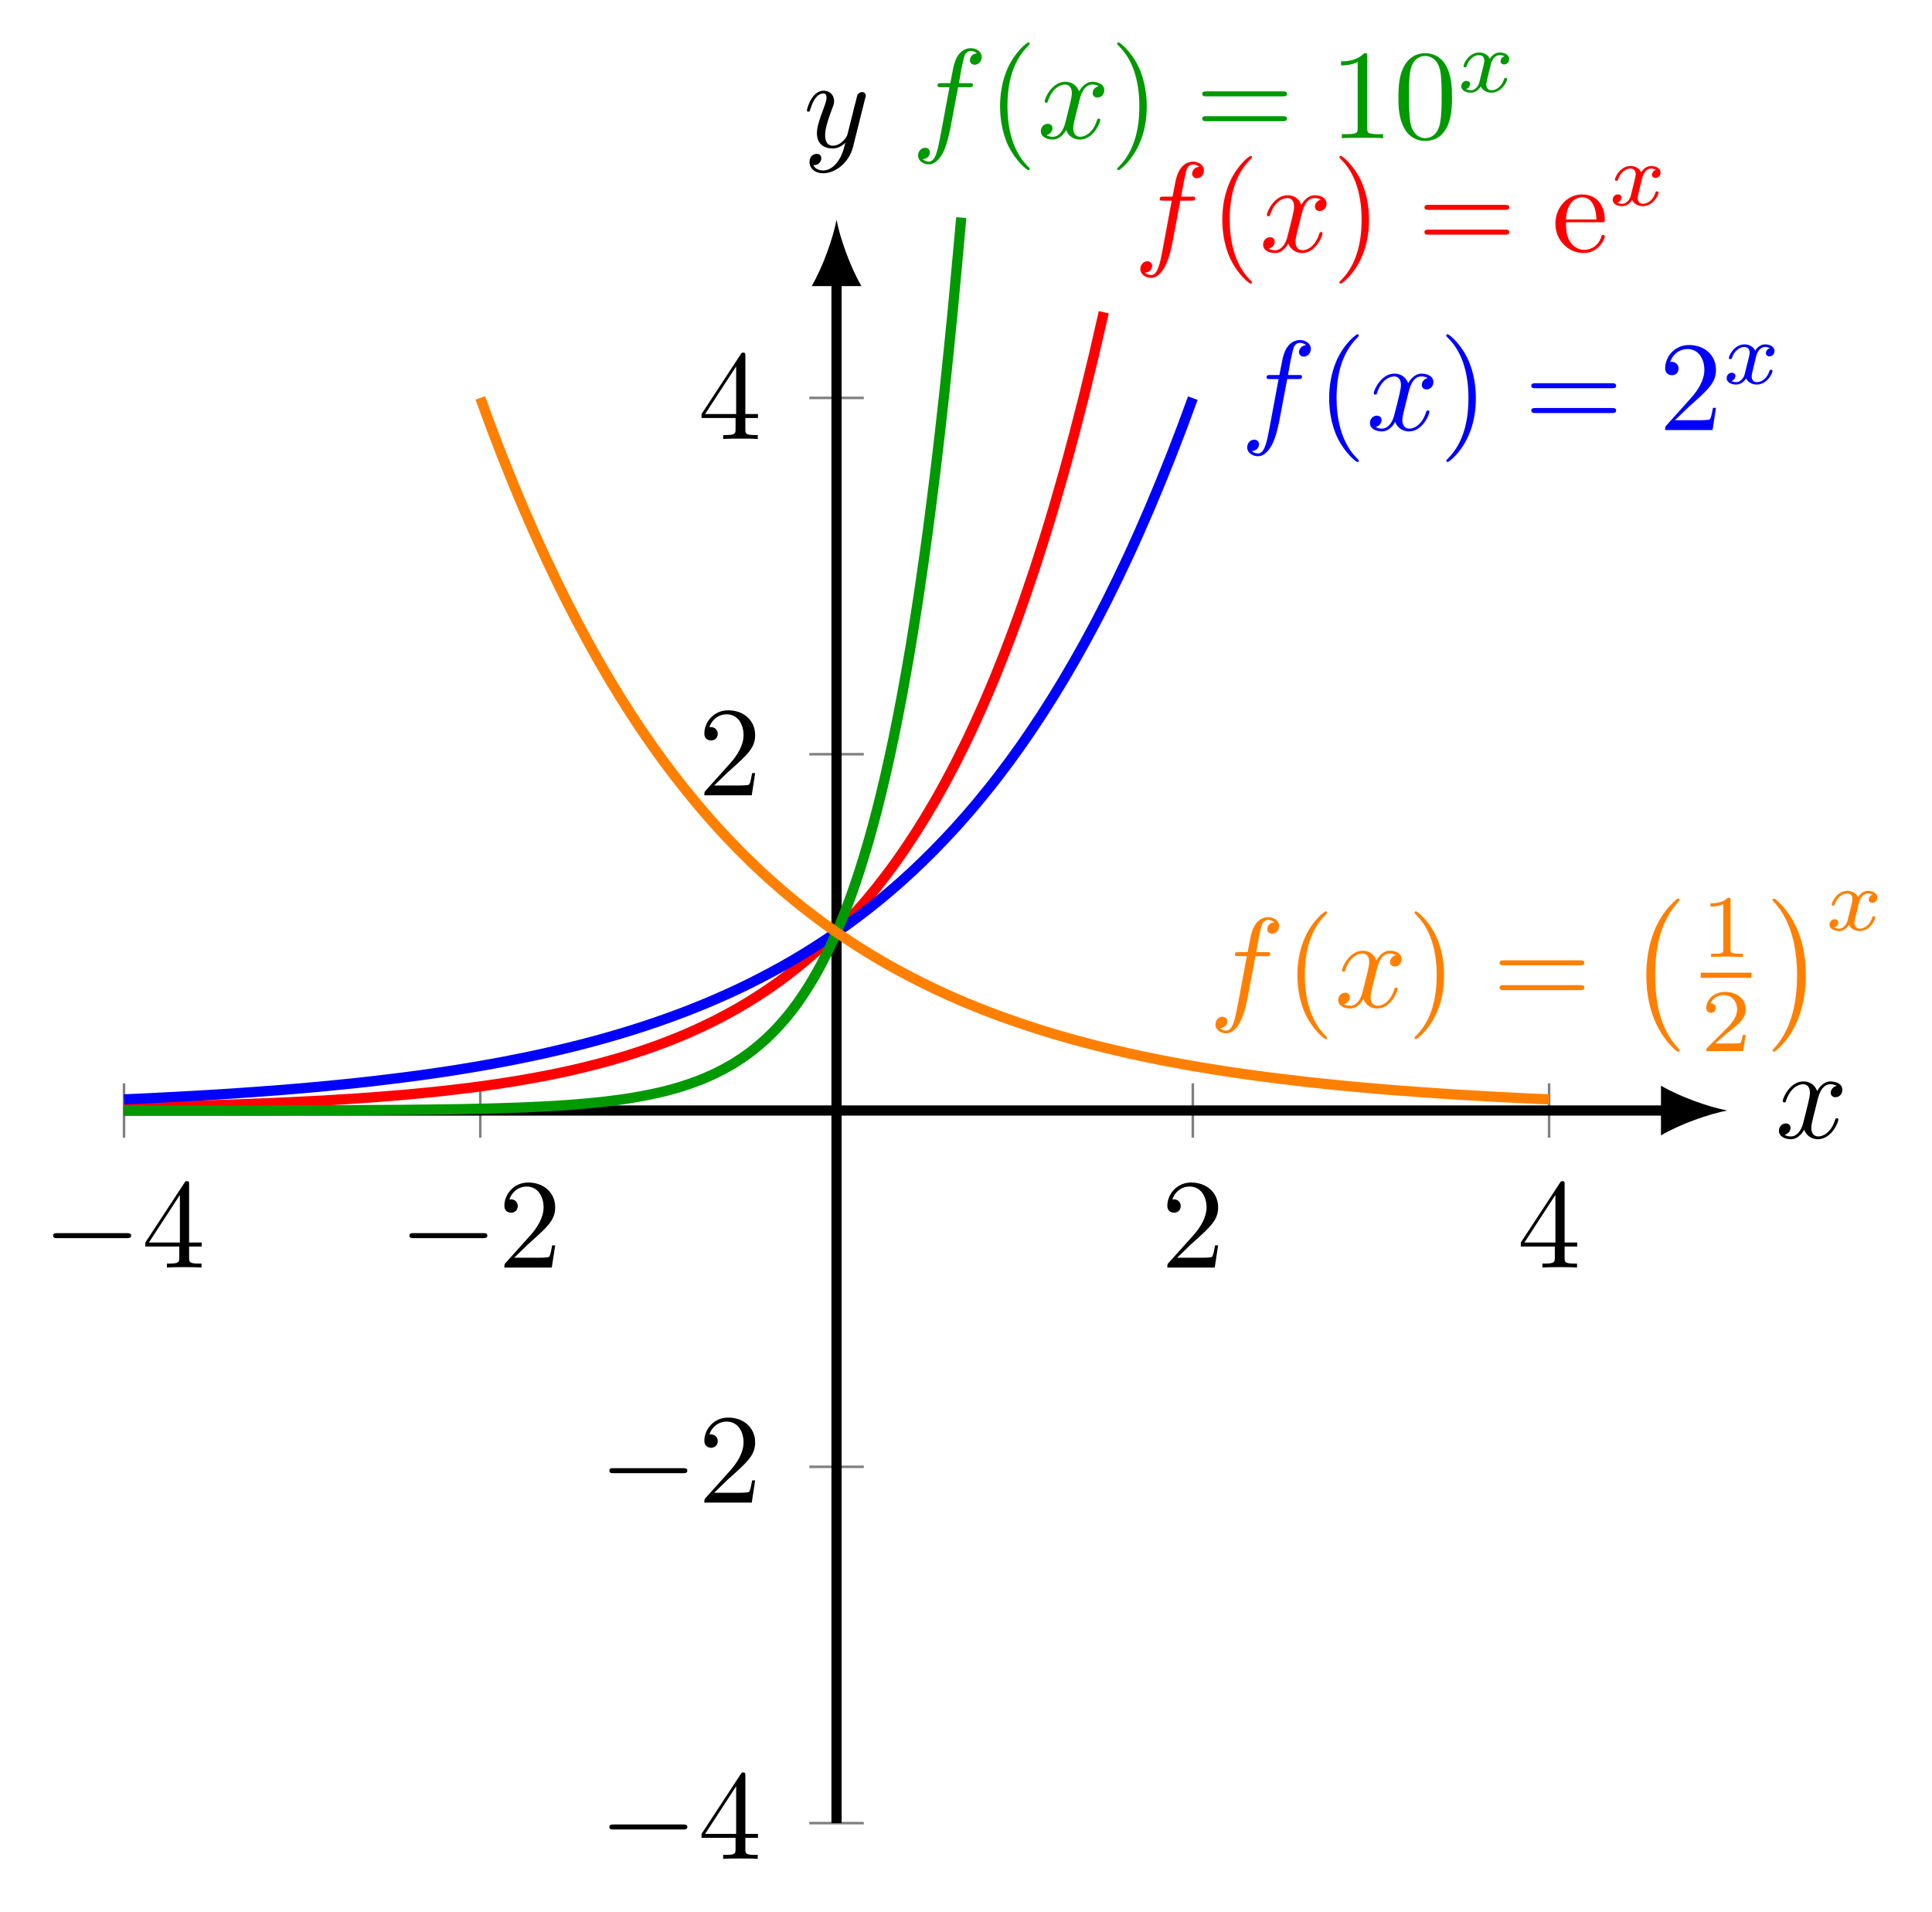 <?xml version="1.0" encoding="UTF-8"?>
<svg xmlns="http://www.w3.org/2000/svg" xmlns:xlink="http://www.w3.org/1999/xlink" width="150.923pt" height="149.355pt" viewBox="0 0 150.923 149.355" version="1.1">
<defs>
<g>
<symbol overflow="visible" id="glyph0-0">
<path style="stroke:none;" d=""/>
</symbol>
<symbol overflow="visible" id="glyph0-1">
<path style="stroke:none;" d="M 6.562 -2.297 C 6.734 -2.297 6.922 -2.297 6.922 -2.5 C 6.922 -2.688 6.734 -2.688 6.562 -2.688 L 1.172 -2.688 C 1 -2.688 0.828 -2.688 0.828 -2.5 C 0.828 -2.297 1 -2.297 1.172 -2.297 Z M 6.562 -2.297 "/>
</symbol>
<symbol overflow="visible" id="glyph1-0">
<path style="stroke:none;" d=""/>
</symbol>
<symbol overflow="visible" id="glyph1-1">
<path style="stroke:none;" d="M 2.938 -1.641 L 2.938 -0.781 C 2.938 -0.422 2.906 -0.312 2.172 -0.312 L 1.969 -0.312 L 1.969 0 C 2.375 -0.031 2.891 -0.031 3.312 -0.031 C 3.734 -0.031 4.25 -0.031 4.672 0 L 4.672 -0.312 L 4.453 -0.312 C 3.719 -0.312 3.703 -0.422 3.703 -0.781 L 3.703 -1.641 L 4.688 -1.641 L 4.688 -1.953 L 3.703 -1.953 L 3.703 -6.484 C 3.703 -6.688 3.703 -6.75 3.531 -6.75 C 3.453 -6.75 3.422 -6.75 3.344 -6.625 L 0.281 -1.953 L 0.281 -1.641 Z M 2.984 -1.953 L 0.562 -1.953 L 2.984 -5.672 Z M 2.984 -1.953 "/>
</symbol>
<symbol overflow="visible" id="glyph1-2">
<path style="stroke:none;" d="M 1.266 -0.766 L 2.328 -1.797 C 3.875 -3.172 4.469 -3.703 4.469 -4.703 C 4.469 -5.844 3.578 -6.641 2.359 -6.641 C 1.234 -6.641 0.5 -5.719 0.5 -4.828 C 0.5 -4.281 1 -4.281 1.031 -4.281 C 1.203 -4.281 1.547 -4.391 1.547 -4.812 C 1.547 -5.062 1.359 -5.328 1.016 -5.328 C 0.938 -5.328 0.922 -5.328 0.891 -5.312 C 1.109 -5.969 1.656 -6.328 2.234 -6.328 C 3.141 -6.328 3.562 -5.516 3.562 -4.703 C 3.562 -3.906 3.078 -3.125 2.516 -2.5 L 0.609 -0.375 C 0.5 -0.266 0.5 -0.234 0.5 0 L 4.203 0 L 4.469 -1.734 L 4.234 -1.734 C 4.172 -1.438 4.109 -1 4 -0.844 C 3.938 -0.766 3.281 -0.766 3.062 -0.766 Z M 1.266 -0.766 "/>
</symbol>
<symbol overflow="visible" id="glyph1-3">
<path style="stroke:none;" d="M 3.297 2.391 C 3.297 2.359 3.297 2.344 3.125 2.172 C 1.891 0.922 1.562 -0.969 1.562 -2.5 C 1.562 -4.234 1.938 -5.969 3.172 -7.203 C 3.297 -7.328 3.297 -7.344 3.297 -7.375 C 3.297 -7.453 3.266 -7.484 3.203 -7.484 C 3.094 -7.484 2.203 -6.797 1.609 -5.531 C 1.109 -4.438 0.984 -3.328 0.984 -2.5 C 0.984 -1.719 1.094 -0.516 1.641 0.625 C 2.25 1.844 3.094 2.5 3.203 2.5 C 3.266 2.5 3.297 2.469 3.297 2.391 Z M 3.297 2.391 "/>
</symbol>
<symbol overflow="visible" id="glyph1-4">
<path style="stroke:none;" d="M 2.875 -2.5 C 2.875 -3.266 2.766 -4.469 2.219 -5.609 C 1.625 -6.828 0.766 -7.484 0.672 -7.484 C 0.609 -7.484 0.562 -7.438 0.562 -7.375 C 0.562 -7.344 0.562 -7.328 0.75 -7.141 C 1.734 -6.156 2.297 -4.578 2.297 -2.5 C 2.297 -0.781 1.938 0.969 0.703 2.219 C 0.562 2.344 0.562 2.359 0.562 2.391 C 0.562 2.453 0.609 2.5 0.672 2.5 C 0.766 2.5 1.672 1.812 2.25 0.547 C 2.766 -0.547 2.875 -1.656 2.875 -2.5 Z M 2.875 -2.5 "/>
</symbol>
<symbol overflow="visible" id="glyph1-5">
<path style="stroke:none;" d="M 6.844 -3.266 C 7 -3.266 7.188 -3.266 7.188 -3.453 C 7.188 -3.656 7 -3.656 6.859 -3.656 L 0.891 -3.656 C 0.75 -3.656 0.562 -3.656 0.562 -3.453 C 0.562 -3.266 0.75 -3.266 0.891 -3.266 Z M 6.859 -1.328 C 7 -1.328 7.188 -1.328 7.188 -1.531 C 7.188 -1.719 7 -1.719 6.844 -1.719 L 0.891 -1.719 C 0.75 -1.719 0.562 -1.719 0.562 -1.531 C 0.562 -1.328 0.75 -1.328 0.891 -1.328 Z M 6.859 -1.328 "/>
</symbol>
<symbol overflow="visible" id="glyph1-6">
<path style="stroke:none;" d="M 1.109 -2.516 C 1.172 -4 2.016 -4.25 2.359 -4.25 C 3.375 -4.25 3.484 -2.906 3.484 -2.516 Z M 1.109 -2.297 L 3.891 -2.297 C 4.109 -2.297 4.141 -2.297 4.141 -2.516 C 4.141 -3.5 3.594 -4.469 2.359 -4.469 C 1.203 -4.469 0.281 -3.438 0.281 -2.188 C 0.281 -0.859 1.328 0.109 2.469 0.109 C 3.688 0.109 4.141 -1 4.141 -1.188 C 4.141 -1.281 4.062 -1.312 4 -1.312 C 3.922 -1.312 3.891 -1.25 3.875 -1.172 C 3.531 -0.141 2.625 -0.141 2.531 -0.141 C 2.031 -0.141 1.641 -0.438 1.406 -0.812 C 1.109 -1.281 1.109 -1.938 1.109 -2.297 Z M 1.109 -2.297 "/>
</symbol>
<symbol overflow="visible" id="glyph1-7">
<path style="stroke:none;" d="M 2.938 -6.375 C 2.938 -6.625 2.938 -6.641 2.703 -6.641 C 2.078 -6 1.203 -6 0.891 -6 L 0.891 -5.688 C 1.094 -5.688 1.672 -5.688 2.188 -5.953 L 2.188 -0.781 C 2.188 -0.422 2.156 -0.312 1.266 -0.312 L 0.953 -0.312 L 0.953 0 C 1.297 -0.031 2.156 -0.031 2.562 -0.031 C 2.953 -0.031 3.828 -0.031 4.172 0 L 4.172 -0.312 L 3.859 -0.312 C 2.953 -0.312 2.938 -0.422 2.938 -0.781 Z M 2.938 -6.375 "/>
</symbol>
<symbol overflow="visible" id="glyph1-8">
<path style="stroke:none;" d="M 4.578 -3.188 C 4.578 -3.984 4.531 -4.781 4.188 -5.516 C 3.734 -6.484 2.906 -6.641 2.5 -6.641 C 1.891 -6.641 1.172 -6.375 0.75 -5.453 C 0.438 -4.766 0.391 -3.984 0.391 -3.188 C 0.391 -2.438 0.422 -1.547 0.844 -0.781 C 1.266 0.016 2 0.219 2.484 0.219 C 3.016 0.219 3.781 0.016 4.219 -0.938 C 4.531 -1.625 4.578 -2.406 4.578 -3.188 Z M 2.484 0 C 2.094 0 1.5 -0.25 1.328 -1.203 C 1.219 -1.797 1.219 -2.719 1.219 -3.312 C 1.219 -3.953 1.219 -4.609 1.297 -5.141 C 1.484 -6.328 2.234 -6.422 2.484 -6.422 C 2.812 -6.422 3.469 -6.234 3.656 -5.25 C 3.766 -4.688 3.766 -3.938 3.766 -3.312 C 3.766 -2.562 3.766 -1.891 3.656 -1.25 C 3.5 -0.297 2.938 0 2.484 0 Z M 2.484 0 "/>
</symbol>
<symbol overflow="visible" id="glyph2-0">
<path style="stroke:none;" d=""/>
</symbol>
<symbol overflow="visible" id="glyph2-1">
<path style="stroke:none;" d="M 3.656 -3.984 L 4.516 -3.984 C 4.719 -3.984 4.812 -3.984 4.812 -4.188 C 4.812 -4.297 4.719 -4.297 4.547 -4.297 L 3.719 -4.297 L 3.922 -5.438 C 3.969 -5.641 4.109 -6.344 4.172 -6.469 C 4.25 -6.656 4.422 -6.812 4.641 -6.812 C 4.672 -6.812 4.938 -6.812 5.125 -6.625 C 4.688 -6.594 4.578 -6.234 4.578 -6.094 C 4.578 -5.859 4.766 -5.734 4.953 -5.734 C 5.219 -5.734 5.5 -5.969 5.5 -6.344 C 5.5 -6.797 5.047 -7.031 4.641 -7.031 C 4.297 -7.031 3.672 -6.844 3.375 -5.859 C 3.312 -5.656 3.281 -5.547 3.047 -4.297 L 2.359 -4.297 C 2.156 -4.297 2.047 -4.297 2.047 -4.109 C 2.047 -3.984 2.141 -3.984 2.328 -3.984 L 2.984 -3.984 L 2.25 -0.047 C 2.062 0.922 1.891 1.828 1.375 1.828 C 1.328 1.828 1.094 1.828 0.891 1.641 C 1.359 1.609 1.453 1.25 1.453 1.109 C 1.453 0.875 1.266 0.75 1.078 0.75 C 0.812 0.75 0.531 0.984 0.531 1.359 C 0.531 1.797 0.969 2.047 1.375 2.047 C 1.922 2.047 2.328 1.453 2.5 1.078 C 2.828 0.453 3.047 -0.75 3.062 -0.828 Z M 3.656 -3.984 "/>
</symbol>
<symbol overflow="visible" id="glyph2-2">
<path style="stroke:none;" d="M 3.328 -3.016 C 3.391 -3.266 3.625 -4.188 4.312 -4.188 C 4.359 -4.188 4.609 -4.188 4.812 -4.062 C 4.531 -4 4.344 -3.766 4.344 -3.516 C 4.344 -3.359 4.453 -3.172 4.719 -3.172 C 4.938 -3.172 5.25 -3.344 5.25 -3.75 C 5.25 -4.266 4.672 -4.406 4.328 -4.406 C 3.75 -4.406 3.406 -3.875 3.281 -3.656 C 3.031 -4.312 2.5 -4.406 2.203 -4.406 C 1.172 -4.406 0.594 -3.125 0.594 -2.875 C 0.594 -2.766 0.703 -2.766 0.719 -2.766 C 0.797 -2.766 0.828 -2.797 0.844 -2.875 C 1.188 -3.938 1.844 -4.188 2.188 -4.188 C 2.375 -4.188 2.719 -4.094 2.719 -3.516 C 2.719 -3.203 2.547 -2.547 2.188 -1.141 C 2.031 -0.531 1.672 -0.109 1.234 -0.109 C 1.172 -0.109 0.953 -0.109 0.734 -0.234 C 0.984 -0.297 1.203 -0.5 1.203 -0.781 C 1.203 -1.047 0.984 -1.125 0.844 -1.125 C 0.531 -1.125 0.297 -0.875 0.297 -0.547 C 0.297 -0.094 0.781 0.109 1.219 0.109 C 1.891 0.109 2.25 -0.594 2.266 -0.641 C 2.391 -0.281 2.75 0.109 3.344 0.109 C 4.375 0.109 4.938 -1.172 4.938 -1.422 C 4.938 -1.531 4.859 -1.531 4.828 -1.531 C 4.734 -1.531 4.719 -1.484 4.688 -1.422 C 4.359 -0.344 3.688 -0.109 3.375 -0.109 C 2.984 -0.109 2.828 -0.422 2.828 -0.766 C 2.828 -0.984 2.875 -1.203 2.984 -1.641 Z M 3.328 -3.016 "/>
</symbol>
<symbol overflow="visible" id="glyph2-3">
<path style="stroke:none;" d="M 4.844 -3.797 C 4.891 -3.938 4.891 -3.953 4.891 -4.031 C 4.891 -4.203 4.75 -4.297 4.594 -4.297 C 4.5 -4.297 4.344 -4.234 4.25 -4.094 C 4.234 -4.031 4.141 -3.734 4.109 -3.547 C 4.031 -3.297 3.969 -3.016 3.906 -2.75 L 3.453 -0.953 C 3.422 -0.812 2.984 -0.109 2.328 -0.109 C 1.828 -0.109 1.719 -0.547 1.719 -0.922 C 1.719 -1.375 1.891 -2 2.219 -2.875 C 2.375 -3.281 2.422 -3.391 2.422 -3.594 C 2.422 -4.031 2.109 -4.406 1.609 -4.406 C 0.656 -4.406 0.297 -2.953 0.297 -2.875 C 0.297 -2.766 0.391 -2.766 0.406 -2.766 C 0.516 -2.766 0.516 -2.797 0.562 -2.953 C 0.844 -3.891 1.234 -4.188 1.578 -4.188 C 1.656 -4.188 1.828 -4.188 1.828 -3.875 C 1.828 -3.625 1.719 -3.359 1.656 -3.172 C 1.25 -2.109 1.078 -1.547 1.078 -1.078 C 1.078 -0.188 1.703 0.109 2.297 0.109 C 2.688 0.109 3.016 -0.062 3.297 -0.344 C 3.172 0.172 3.047 0.672 2.656 1.203 C 2.391 1.531 2.016 1.828 1.562 1.828 C 1.422 1.828 0.969 1.797 0.797 1.406 C 0.953 1.406 1.094 1.406 1.219 1.281 C 1.328 1.203 1.422 1.062 1.422 0.875 C 1.422 0.562 1.156 0.531 1.062 0.531 C 0.828 0.531 0.5 0.688 0.5 1.172 C 0.5 1.672 0.938 2.047 1.562 2.047 C 2.578 2.047 3.609 1.141 3.891 0.016 Z M 4.844 -3.797 "/>
</symbol>
<symbol overflow="visible" id="glyph3-0">
<path style="stroke:none;" d=""/>
</symbol>
<symbol overflow="visible" id="glyph3-1">
<path style="stroke:none;" d="M 1.734 -0.734 C 1.672 -0.5 1.438 -0.125 1.078 -0.125 C 1.062 -0.125 0.844 -0.125 0.703 -0.219 C 0.984 -0.312 1.016 -0.562 1.016 -0.609 C 1.016 -0.766 0.891 -0.859 0.734 -0.859 C 0.531 -0.859 0.328 -0.703 0.328 -0.438 C 0.328 -0.094 0.719 0.062 1.062 0.062 C 1.391 0.062 1.672 -0.125 1.844 -0.422 C 2.016 -0.062 2.391 0.062 2.672 0.062 C 3.484 0.062 3.906 -0.797 3.906 -1 C 3.906 -1.094 3.812 -1.094 3.797 -1.094 C 3.688 -1.094 3.688 -1.047 3.656 -0.969 C 3.516 -0.484 3.094 -0.125 2.703 -0.125 C 2.422 -0.125 2.281 -0.312 2.281 -0.578 C 2.281 -0.766 2.453 -1.391 2.641 -2.172 C 2.781 -2.703 3.094 -2.875 3.328 -2.875 C 3.344 -2.875 3.547 -2.875 3.703 -2.781 C 3.484 -2.719 3.391 -2.516 3.391 -2.391 C 3.391 -2.25 3.516 -2.141 3.672 -2.141 C 3.828 -2.141 4.062 -2.266 4.062 -2.562 C 4.062 -2.953 3.609 -3.078 3.344 -3.078 C 2.984 -3.078 2.703 -2.844 2.562 -2.578 C 2.438 -2.859 2.109 -3.078 1.719 -3.078 C 0.938 -3.078 0.5 -2.219 0.5 -2 C 0.5 -1.922 0.594 -1.922 0.609 -1.922 C 0.703 -1.922 0.703 -1.938 0.75 -2.031 C 0.922 -2.578 1.359 -2.875 1.703 -2.875 C 1.938 -2.875 2.125 -2.75 2.125 -2.422 C 2.125 -2.281 2.031 -1.938 1.969 -1.688 Z M 1.734 -0.734 "/>
</symbol>
<symbol overflow="visible" id="glyph4-0">
<path style="stroke:none;" d=""/>
</symbol>
<symbol overflow="visible" id="glyph4-1">
<path style="stroke:none;" d="M 4.109 11.453 C 4.109 11.422 4.094 11.391 4.078 11.359 C 3.625 10.875 2.938 10.062 2.516 8.438 C 2.297 7.531 2.203 6.516 2.203 5.578 C 2.203 2.953 2.828 1.125 4.031 -0.172 C 4.109 -0.266 4.109 -0.281 4.109 -0.297 C 4.109 -0.406 4.031 -0.406 4 -0.406 C 3.844 -0.406 3.312 0.203 3.188 0.344 C 2.156 1.562 1.516 3.344 1.516 5.578 C 1.516 6.984 1.766 8.984 3.078 10.672 C 3.172 10.797 3.812 11.547 4 11.547 C 4.031 11.547 4.109 11.547 4.109 11.453 Z M 4.109 11.453 "/>
</symbol>
<symbol overflow="visible" id="glyph4-2">
<path style="stroke:none;" d="M 3.047 5.578 C 3.047 4.172 2.797 2.156 1.484 0.484 C 1.391 0.359 0.734 -0.406 0.562 -0.406 C 0.516 -0.406 0.438 -0.375 0.438 -0.297 C 0.438 -0.266 0.453 -0.234 0.5 -0.203 C 0.984 0.312 1.625 1.125 2.031 2.719 C 2.266 3.625 2.359 4.641 2.359 5.578 C 2.359 6.578 2.266 7.594 2 8.578 C 1.625 9.969 1.031 10.766 0.531 11.328 C 0.438 11.422 0.438 11.438 0.438 11.453 C 0.438 11.531 0.516 11.547 0.562 11.547 C 0.703 11.547 1.25 10.953 1.375 10.812 C 2.391 9.594 3.047 7.812 3.047 5.578 Z M 3.047 5.578 "/>
</symbol>
<symbol overflow="visible" id="glyph5-0">
<path style="stroke:none;" d=""/>
</symbol>
<symbol overflow="visible" id="glyph5-1">
<path style="stroke:none;" d="M 2.328 -4.438 C 2.328 -4.625 2.328 -4.625 2.125 -4.625 C 1.672 -4.188 1.047 -4.188 0.766 -4.188 L 0.766 -3.938 C 0.922 -3.938 1.391 -3.938 1.766 -4.125 L 1.766 -0.578 C 1.766 -0.344 1.766 -0.25 1.078 -0.25 L 0.812 -0.25 L 0.812 0 C 0.938 0 1.797 -0.031 2.047 -0.031 C 2.266 -0.031 3.141 0 3.297 0 L 3.297 -0.25 L 3.031 -0.25 C 2.328 -0.25 2.328 -0.344 2.328 -0.578 Z M 2.328 -4.438 "/>
</symbol>
<symbol overflow="visible" id="glyph5-2">
<path style="stroke:none;" d="M 3.516 -1.266 L 3.281 -1.266 C 3.266 -1.109 3.188 -0.703 3.094 -0.641 C 3.047 -0.594 2.516 -0.594 2.406 -0.594 L 1.125 -0.594 C 1.859 -1.234 2.109 -1.438 2.516 -1.766 C 3.031 -2.172 3.516 -2.609 3.516 -3.266 C 3.516 -4.109 2.781 -4.625 1.891 -4.625 C 1.031 -4.625 0.438 -4.016 0.438 -3.375 C 0.438 -3.031 0.734 -2.984 0.812 -2.984 C 0.969 -2.984 1.172 -3.109 1.172 -3.359 C 1.172 -3.484 1.125 -3.734 0.766 -3.734 C 0.984 -4.219 1.453 -4.375 1.781 -4.375 C 2.484 -4.375 2.844 -3.828 2.844 -3.266 C 2.844 -2.656 2.406 -2.188 2.188 -1.938 L 0.516 -0.266 C 0.438 -0.203 0.438 -0.188 0.438 0 L 3.312 0 Z M 3.516 -1.266 "/>
</symbol>
</g>
</defs>
<g id="surface1">
<path style="fill:none;stroke-width:0.199;stroke-linecap:butt;stroke-linejoin:miter;stroke:rgb(50%,50%,50%);stroke-opacity:1;stroke-miterlimit:10;" d="M 0.002 53.538 L 0.002 57.788 M 27.834 53.538 L 27.834 57.788 M 83.494 53.538 L 83.494 57.788 M 111.326 53.538 L 111.326 57.788 " transform="matrix(1,0,0,-1,9.686,142.409)"/>
<path style="fill:none;stroke-width:0.199;stroke-linecap:butt;stroke-linejoin:miter;stroke:rgb(50%,50%,50%);stroke-opacity:1;stroke-miterlimit:10;" d="M 53.537 -0.001 L 57.791 -0.001 M 53.537 27.831 L 57.791 27.831 M 53.537 83.495 L 57.791 83.495 M 53.537 111.327 L 57.791 111.327 " transform="matrix(1,0,0,-1,9.686,142.409)"/>
<path style="fill:none;stroke-width:0.797;stroke-linecap:butt;stroke-linejoin:miter;stroke:rgb(0%,0%,0%);stroke-opacity:1;stroke-miterlimit:10;" d="M 0.002 55.663 L 120.58 55.663 " transform="matrix(1,0,0,-1,9.686,142.409)"/>
<path style=" stroke:none;fill-rule:nonzero;fill:rgb(0%,0%,0%);fill-opacity:1;" d="M 134.93 86.746 C 133.547 86.488 131.301 85.711 129.75 84.805 L 129.75 88.688 C 131.301 87.781 133.547 87.004 134.93 86.746 "/>
<path style="fill:none;stroke-width:0.797;stroke-linecap:butt;stroke-linejoin:miter;stroke:rgb(0%,0%,0%);stroke-opacity:1;stroke-miterlimit:10;" d="M 55.662 -0.001 L 55.662 120.581 " transform="matrix(1,0,0,-1,9.686,142.409)"/>
<path style=" stroke:none;fill-rule:nonzero;fill:rgb(0%,0%,0%);fill-opacity:1;" d="M 65.348 17.164 C 65.09 18.547 64.312 20.793 63.406 22.348 L 67.293 22.348 C 66.387 20.793 65.609 18.547 65.348 17.164 "/>
<g style="fill:rgb(0%,0%,0%);fill-opacity:1;">
  <use xlink:href="#glyph0-1" x="3.321" y="99.012"/>
</g>
<g style="fill:rgb(0%,0%,0%);fill-opacity:1;">
  <use xlink:href="#glyph1-1" x="11.069" y="99.012"/>
</g>
<g style="fill:rgb(0%,0%,0%);fill-opacity:1;">
  <use xlink:href="#glyph0-1" x="31.152" y="99.012"/>
</g>
<g style="fill:rgb(0%,0%,0%);fill-opacity:1;">
  <use xlink:href="#glyph1-2" x="38.901" y="99.012"/>
</g>
<g style="fill:rgb(0%,0%,0%);fill-opacity:1;">
  <use xlink:href="#glyph1-2" x="90.689" y="99.012"/>
</g>
<g style="fill:rgb(0%,0%,0%);fill-opacity:1;">
  <use xlink:href="#glyph1-1" x="118.521" y="99.012"/>
</g>
<g style="fill:rgb(0%,0%,0%);fill-opacity:1;">
  <use xlink:href="#glyph0-1" x="46.773" y="145.204"/>
</g>
<g style="fill:rgb(0%,0%,0%);fill-opacity:1;">
  <use xlink:href="#glyph1-1" x="54.522" y="145.204"/>
</g>
<g style="fill:rgb(0%,0%,0%);fill-opacity:1;">
  <use xlink:href="#glyph0-1" x="46.773" y="117.373"/>
</g>
<g style="fill:rgb(0%,0%,0%);fill-opacity:1;">
  <use xlink:href="#glyph1-2" x="54.522" y="117.373"/>
</g>
<g style="fill:rgb(0%,0%,0%);fill-opacity:1;">
  <use xlink:href="#glyph1-2" x="54.522" y="62.125"/>
</g>
<g style="fill:rgb(0%,0%,0%);fill-opacity:1;">
  <use xlink:href="#glyph1-1" x="54.522" y="34.294"/>
</g>
<path style="fill:none;stroke-width:0.797;stroke-linecap:butt;stroke-linejoin:miter;stroke:rgb(100%,0%,0%);stroke-opacity:1;stroke-miterlimit:10;" d="M 0.002 55.917 C 0.002 55.917 0.56 55.929 0.775 55.932 C 0.986 55.936 1.334 55.944 1.544 55.948 C 1.759 55.952 2.103 55.96 2.318 55.964 C 2.533 55.968 2.877 55.975 3.091 55.983 C 3.306 55.987 3.65 55.995 3.865 55.999 C 4.08 56.007 4.423 56.014 4.638 56.018 C 4.853 56.026 5.197 56.034 5.412 56.038 C 5.627 56.046 5.97 56.054 6.185 56.061 C 6.4 56.065 6.744 56.077 6.959 56.085 C 7.173 56.089 7.517 56.1 7.732 56.108 C 7.947 56.116 8.291 56.128 8.505 56.132 C 8.72 56.139 9.064 56.151 9.279 56.159 C 9.49 56.167 9.837 56.179 10.048 56.19 C 10.263 56.198 10.607 56.21 10.822 56.218 C 11.037 56.225 11.38 56.241 11.595 56.249 C 11.81 56.261 12.154 56.272 12.369 56.284 C 12.584 56.292 12.927 56.307 13.142 56.319 C 13.357 56.331 13.701 56.346 13.916 56.358 C 14.13 56.366 14.474 56.386 14.689 56.397 C 14.904 56.409 15.248 56.425 15.462 56.436 C 15.677 56.448 16.021 56.468 16.236 56.483 C 16.451 56.495 16.794 56.514 17.009 56.53 C 17.224 56.542 17.568 56.565 17.783 56.577 C 17.994 56.593 18.341 56.616 18.552 56.632 C 18.767 56.643 19.111 56.671 19.326 56.686 C 19.541 56.702 19.884 56.729 20.099 56.745 C 20.314 56.761 20.658 56.788 20.873 56.807 C 21.087 56.823 21.431 56.854 21.646 56.87 C 21.861 56.889 22.205 56.921 22.419 56.94 C 22.634 56.96 22.978 56.991 23.193 57.014 C 23.408 57.034 23.752 57.069 23.966 57.089 C 24.181 57.112 24.525 57.147 24.74 57.171 C 24.955 57.194 25.298 57.233 25.513 57.257 C 25.728 57.28 26.072 57.323 26.287 57.35 C 26.498 57.374 26.845 57.417 27.056 57.444 C 27.271 57.471 27.615 57.518 27.83 57.546 C 28.044 57.577 28.388 57.624 28.603 57.655 C 28.818 57.686 29.162 57.737 29.377 57.768 C 29.591 57.8 29.935 57.854 30.15 57.889 C 30.365 57.921 30.709 57.979 30.923 58.014 C 31.138 58.054 31.482 58.112 31.697 58.151 C 31.912 58.186 32.255 58.253 32.47 58.292 C 32.685 58.331 33.029 58.397 33.244 58.44 C 33.459 58.483 33.802 58.554 34.017 58.6 C 34.232 58.647 34.576 58.721 34.791 58.768 C 35.002 58.815 35.349 58.893 35.56 58.944 C 35.775 58.995 36.119 59.081 36.334 59.136 C 36.548 59.186 36.892 59.276 37.107 59.331 C 37.322 59.389 37.666 59.483 37.88 59.542 C 38.095 59.6 38.439 59.698 38.654 59.764 C 38.869 59.827 39.212 59.929 39.427 59.995 C 39.642 60.065 39.986 60.175 40.201 60.245 C 40.416 60.315 40.759 60.432 40.974 60.507 C 41.189 60.581 41.533 60.702 41.748 60.784 C 41.962 60.862 42.306 60.991 42.521 61.077 C 42.736 61.159 43.08 61.296 43.294 61.386 C 43.505 61.471 43.853 61.616 44.064 61.71 C 44.279 61.804 44.623 61.96 44.837 62.057 C 45.052 62.155 45.396 62.319 45.611 62.425 C 45.826 62.526 46.169 62.698 46.384 62.807 C 46.599 62.917 46.943 63.1 47.158 63.218 C 47.373 63.335 47.716 63.526 47.931 63.647 C 48.146 63.772 48.49 63.975 48.705 64.104 C 48.919 64.233 49.263 64.448 49.478 64.589 C 49.693 64.725 50.037 64.952 50.252 65.097 C 50.466 65.241 50.81 65.483 51.025 65.636 C 51.24 65.788 51.584 66.042 51.798 66.206 C 52.009 66.366 52.357 66.636 52.568 66.807 C 52.783 66.979 53.127 67.264 53.341 67.444 C 53.556 67.628 53.9 67.925 54.115 68.116 C 54.33 68.307 54.673 68.624 54.888 68.827 C 55.103 69.03 55.447 69.366 55.662 69.581 C 55.877 69.796 56.22 70.147 56.435 70.374 C 56.65 70.6 56.994 70.972 57.209 71.214 C 57.423 71.452 57.767 71.847 57.982 72.1 C 58.197 72.354 58.541 72.772 58.755 73.038 C 58.97 73.307 59.314 73.749 59.529 74.034 C 59.744 74.315 60.087 74.78 60.302 75.081 C 60.513 75.382 60.861 75.874 61.072 76.19 C 61.287 76.507 61.63 77.03 61.845 77.362 C 62.06 77.698 62.404 78.249 62.619 78.604 C 62.834 78.956 63.177 79.538 63.392 79.913 C 63.607 80.288 63.951 80.905 64.166 81.3 C 64.38 81.694 64.724 82.347 64.939 82.764 C 65.154 83.182 65.498 83.87 65.712 84.311 C 65.927 84.753 66.271 85.479 66.486 85.948 C 66.701 86.413 67.044 87.182 67.259 87.679 C 67.474 88.171 67.818 88.983 68.033 89.507 C 68.248 90.03 68.591 90.889 68.806 91.44 C 69.017 91.991 69.365 92.901 69.576 93.483 C 69.791 94.065 70.134 95.026 70.349 95.643 C 70.564 96.261 70.908 97.276 71.123 97.929 C 71.337 98.581 71.681 99.655 71.896 100.343 C 72.111 101.03 72.455 102.167 72.669 102.893 C 72.884 103.624 73.228 104.823 73.443 105.593 C 73.658 106.362 74.001 107.632 74.216 108.444 C 74.431 109.261 74.775 110.6 74.99 111.46 C 75.205 112.323 75.548 113.737 75.763 114.647 C 75.978 115.557 76.537 118.018 76.537 118.018 " transform="matrix(1,0,0,-1,9.686,142.409)"/>
<g style="fill:rgb(100%,0%,0%);fill-opacity:1;">
  <use xlink:href="#glyph2-1" x="88.549" y="19.658"/>
</g>
<g style="fill:rgb(100%,0%,0%);fill-opacity:1;">
  <use xlink:href="#glyph1-3" x="94.499" y="19.658"/>
</g>
<g style="fill:rgb(100%,0%,0%);fill-opacity:1;">
  <use xlink:href="#glyph2-2" x="98.374" y="19.658"/>
</g>
<g style="fill:rgb(100%,0%,0%);fill-opacity:1;">
  <use xlink:href="#glyph1-4" x="104.068" y="19.658"/>
</g>
<g style="fill:rgb(100%,0%,0%);fill-opacity:1;">
  <use xlink:href="#glyph1-5" x="110.712" y="19.658"/>
</g>
<g style="fill:rgb(100%,0%,0%);fill-opacity:1;">
  <use xlink:href="#glyph1-6" x="121.221" y="19.658"/>
</g>
<g style="fill:rgb(100%,0%,0%);fill-opacity:1;">
  <use xlink:href="#glyph3-1" x="125.653" y="16.043"/>
</g>
<path style="fill:none;stroke-width:0.797;stroke-linecap:butt;stroke-linejoin:miter;stroke:rgb(0%,0%,100%);stroke-opacity:1;stroke-miterlimit:10;" d="M 0.002 56.534 C 0.002 56.534 0.611 56.561 0.845 56.569 C 1.076 56.581 1.455 56.6 1.685 56.608 C 1.919 56.62 2.294 56.639 2.529 56.651 C 2.763 56.663 3.138 56.682 3.373 56.694 C 3.607 56.706 3.982 56.725 4.216 56.737 C 4.451 56.749 4.826 56.768 5.06 56.784 C 5.294 56.796 5.669 56.819 5.904 56.831 C 6.138 56.846 6.513 56.866 6.748 56.882 C 6.982 56.893 7.357 56.917 7.591 56.932 C 7.826 56.948 8.201 56.971 8.435 56.987 C 8.669 57.003 9.044 57.03 9.279 57.046 C 9.509 57.061 9.888 57.089 10.119 57.104 C 10.353 57.12 10.728 57.147 10.962 57.167 C 11.197 57.182 11.572 57.21 11.806 57.229 C 12.041 57.249 12.416 57.28 12.65 57.296 C 12.884 57.315 13.259 57.346 13.494 57.366 C 13.728 57.386 14.103 57.421 14.337 57.44 C 14.572 57.46 14.947 57.495 15.181 57.514 C 15.416 57.538 15.791 57.573 16.025 57.596 C 16.259 57.616 16.634 57.655 16.869 57.679 C 17.103 57.702 17.478 57.741 17.712 57.764 C 17.943 57.788 18.322 57.831 18.552 57.854 C 18.787 57.882 19.162 57.921 19.396 57.948 C 19.63 57.975 20.005 58.018 20.24 58.05 C 20.474 58.077 20.849 58.12 21.084 58.151 C 21.318 58.179 21.693 58.225 21.927 58.257 C 22.162 58.288 22.537 58.335 22.771 58.366 C 23.005 58.401 23.38 58.452 23.615 58.483 C 23.849 58.514 24.224 58.569 24.459 58.604 C 24.693 58.639 25.068 58.694 25.302 58.729 C 25.537 58.768 25.912 58.827 26.146 58.862 C 26.38 58.901 26.755 58.96 26.99 58.999 C 27.22 59.038 27.595 59.104 27.83 59.143 C 28.064 59.182 28.439 59.249 28.673 59.292 C 28.908 59.335 29.283 59.405 29.517 59.448 C 29.752 59.491 30.127 59.565 30.361 59.612 C 30.595 59.655 30.97 59.733 31.205 59.78 C 31.439 59.827 31.814 59.905 32.048 59.956 C 32.283 60.007 32.658 60.089 32.892 60.139 C 33.127 60.194 33.502 60.28 33.736 60.335 C 33.97 60.389 34.345 60.475 34.58 60.534 C 34.814 60.589 35.189 60.682 35.423 60.741 C 35.654 60.8 36.033 60.897 36.263 60.96 C 36.498 61.022 36.873 61.124 37.107 61.186 C 37.341 61.253 37.716 61.358 37.951 61.425 C 38.185 61.491 38.56 61.6 38.794 61.671 C 39.029 61.741 39.404 61.854 39.638 61.929 C 39.873 62.003 40.248 62.124 40.482 62.198 C 40.716 62.276 41.091 62.397 41.326 62.479 C 41.56 62.557 41.935 62.686 42.169 62.772 C 42.404 62.854 42.779 62.987 43.013 63.077 C 43.248 63.163 43.623 63.304 43.857 63.393 C 44.087 63.483 44.466 63.632 44.697 63.725 C 44.931 63.819 45.306 63.971 45.541 64.069 C 45.775 64.167 46.15 64.327 46.384 64.432 C 46.619 64.534 46.994 64.702 47.228 64.807 C 47.462 64.917 47.837 65.089 48.072 65.198 C 48.306 65.311 48.681 65.491 48.916 65.608 C 49.15 65.725 49.525 65.917 49.759 66.038 C 49.994 66.159 50.369 66.354 50.603 66.483 C 50.837 66.608 51.212 66.815 51.447 66.944 C 51.681 67.077 52.056 67.292 52.291 67.429 C 52.521 67.565 52.9 67.792 53.13 67.932 C 53.365 68.077 53.74 68.311 53.974 68.46 C 54.209 68.608 54.584 68.854 54.818 69.011 C 55.052 69.167 55.427 69.421 55.662 69.581 C 55.896 69.745 56.271 70.007 56.505 70.175 C 56.74 70.343 57.115 70.62 57.349 70.8 C 57.584 70.975 57.959 71.264 58.193 71.448 C 58.427 71.632 58.802 71.932 59.037 72.124 C 59.271 72.315 59.646 72.632 59.88 72.831 C 60.115 73.03 60.49 73.358 60.724 73.565 C 60.959 73.776 61.334 74.116 61.568 74.335 C 61.798 74.554 62.177 74.909 62.408 75.136 C 62.642 75.362 63.017 75.733 63.252 75.972 C 63.486 76.206 63.861 76.593 64.095 76.843 C 64.33 77.089 64.705 77.491 64.939 77.749 C 65.173 78.007 65.548 78.429 65.783 78.698 C 66.017 78.968 66.392 79.405 66.626 79.686 C 66.861 79.968 67.236 80.425 67.47 80.718 C 67.705 81.007 68.08 81.487 68.314 81.792 C 68.548 82.097 68.923 82.593 69.158 82.913 C 69.392 83.229 69.767 83.749 70.001 84.081 C 70.232 84.413 70.611 84.952 70.841 85.3 C 71.076 85.643 71.451 86.21 71.685 86.569 C 71.919 86.932 72.294 87.522 72.529 87.897 C 72.763 88.272 73.138 88.886 73.373 89.28 C 73.607 89.671 73.982 90.311 74.216 90.722 C 74.451 91.132 74.826 91.8 75.06 92.225 C 75.294 92.651 75.669 93.35 75.904 93.792 C 76.138 94.237 76.513 94.964 76.748 95.429 C 76.982 95.893 77.357 96.651 77.591 97.136 C 77.826 97.62 78.201 98.409 78.435 98.913 C 78.666 99.417 79.044 100.241 79.275 100.768 C 79.509 101.296 79.884 102.155 80.119 102.702 C 80.353 103.253 80.728 104.151 80.962 104.722 C 81.197 105.296 81.572 106.229 81.806 106.827 C 82.041 107.425 82.416 108.397 82.65 109.018 C 82.884 109.643 83.494 111.307 83.494 111.307 " transform="matrix(1,0,0,-1,9.686,142.409)"/>
<g style="fill:rgb(0%,0%,100%);fill-opacity:1;">
  <use xlink:href="#glyph2-1" x="96.897" y="33.592"/>
</g>
<g style="fill:rgb(0%,0%,100%);fill-opacity:1;">
  <use xlink:href="#glyph1-3" x="102.847" y="33.592"/>
</g>
<g style="fill:rgb(0%,0%,100%);fill-opacity:1;">
  <use xlink:href="#glyph2-2" x="106.721" y="33.592"/>
</g>
<g style="fill:rgb(0%,0%,100%);fill-opacity:1;">
  <use xlink:href="#glyph1-4" x="112.415" y="33.592"/>
</g>
<g style="fill:rgb(0%,0%,100%);fill-opacity:1;">
  <use xlink:href="#glyph1-5" x="119.059" y="33.592"/>
</g>
<g style="fill:rgb(0%,0%,100%);fill-opacity:1;">
  <use xlink:href="#glyph1-2" x="129.578" y="33.592"/>
</g>
<g style="fill:rgb(0%,0%,100%);fill-opacity:1;">
  <use xlink:href="#glyph3-1" x="134.554" y="29.977"/>
</g>
<path style="fill:none;stroke-width:0.797;stroke-linecap:butt;stroke-linejoin:miter;stroke:rgb(0%,59.999%,0%);stroke-opacity:1;stroke-miterlimit:10;" d="M 0.002 55.667 C 0.002 55.667 0.478 55.667 0.662 55.667 C 0.845 55.667 1.138 55.667 1.322 55.667 C 1.505 55.667 1.798 55.667 1.982 55.667 C 2.166 55.667 2.459 55.667 2.642 55.667 C 2.826 55.667 3.119 55.667 3.302 55.667 C 3.486 55.667 3.779 55.667 3.962 55.667 C 4.146 55.667 4.443 55.667 4.627 55.667 C 4.806 55.667 5.103 55.667 5.287 55.667 C 5.47 55.667 5.763 55.667 5.947 55.667 C 6.13 55.667 6.423 55.667 6.607 55.667 C 6.791 55.667 7.084 55.667 7.267 55.667 C 7.451 55.667 7.744 55.667 7.927 55.667 C 8.111 55.671 8.404 55.671 8.587 55.671 C 8.771 55.671 9.064 55.671 9.248 55.671 C 9.431 55.671 9.728 55.671 9.912 55.671 C 10.091 55.671 10.388 55.671 10.572 55.671 C 10.755 55.671 11.048 55.671 11.232 55.671 C 11.416 55.675 11.709 55.675 11.892 55.675 C 12.076 55.675 12.369 55.675 12.552 55.675 C 12.736 55.675 13.029 55.675 13.212 55.675 C 13.396 55.675 13.689 55.679 13.873 55.679 C 14.056 55.679 14.353 55.679 14.533 55.679 C 14.716 55.679 15.013 55.679 15.197 55.682 C 15.377 55.682 15.673 55.682 15.857 55.682 C 16.041 55.682 16.334 55.682 16.517 55.686 C 16.701 55.686 16.994 55.686 17.177 55.686 C 17.361 55.686 17.654 55.69 17.837 55.69 C 18.021 55.69 18.314 55.694 18.498 55.694 C 18.681 55.694 18.974 55.694 19.158 55.698 C 19.341 55.698 19.638 55.698 19.818 55.702 C 20.002 55.702 20.298 55.702 20.482 55.706 C 20.666 55.706 20.959 55.71 21.142 55.71 C 21.326 55.71 21.619 55.714 21.802 55.714 C 21.986 55.718 22.279 55.718 22.462 55.721 C 22.646 55.721 22.939 55.725 23.123 55.729 C 23.306 55.729 23.599 55.733 23.783 55.733 C 23.966 55.737 24.259 55.741 24.443 55.745 C 24.627 55.745 24.923 55.749 25.103 55.753 C 25.287 55.757 25.584 55.761 25.767 55.761 C 25.951 55.764 26.244 55.772 26.427 55.772 C 26.611 55.776 26.904 55.784 27.087 55.788 C 27.271 55.792 27.564 55.796 27.748 55.8 C 27.931 55.804 28.224 55.811 28.408 55.815 C 28.591 55.823 28.884 55.831 29.068 55.835 C 29.252 55.839 29.544 55.846 29.728 55.854 C 29.912 55.858 30.209 55.87 30.392 55.878 C 30.572 55.882 30.869 55.893 31.052 55.901 C 31.236 55.909 31.529 55.921 31.712 55.929 C 31.896 55.936 32.189 55.948 32.373 55.96 C 32.556 55.968 32.849 55.983 33.033 55.991 C 33.216 56.003 33.509 56.018 33.693 56.03 C 33.877 56.042 34.169 56.061 34.353 56.073 C 34.537 56.085 34.83 56.108 35.013 56.12 C 35.197 56.136 35.494 56.159 35.677 56.175 C 35.857 56.19 36.154 56.214 36.337 56.233 C 36.521 56.249 36.814 56.28 36.998 56.296 C 37.181 56.315 37.474 56.35 37.658 56.37 C 37.841 56.393 38.134 56.429 38.318 56.452 C 38.502 56.475 38.794 56.518 38.978 56.542 C 39.162 56.569 39.455 56.616 39.638 56.643 C 39.822 56.675 40.115 56.725 40.298 56.761 C 40.482 56.792 40.779 56.846 40.962 56.886 C 41.142 56.921 41.439 56.983 41.623 57.026 C 41.806 57.069 42.099 57.136 42.283 57.182 C 42.466 57.229 42.759 57.307 42.943 57.358 C 43.127 57.409 43.419 57.499 43.603 57.554 C 43.787 57.612 44.08 57.71 44.263 57.772 C 44.447 57.839 44.74 57.944 44.923 58.018 C 45.107 58.089 45.404 58.21 45.584 58.292 C 45.767 58.37 46.064 58.503 46.248 58.593 C 46.431 58.682 46.724 58.831 46.908 58.932 C 47.091 59.03 47.384 59.198 47.568 59.307 C 47.752 59.421 48.044 59.608 48.228 59.729 C 48.412 59.854 48.705 60.061 48.888 60.198 C 49.072 60.339 49.365 60.569 49.548 60.725 C 49.732 60.878 50.025 61.139 50.209 61.307 C 50.392 61.479 50.689 61.768 50.869 61.96 C 51.052 62.151 51.349 62.475 51.533 62.69 C 51.716 62.901 52.009 63.261 52.193 63.499 C 52.377 63.737 52.669 64.139 52.853 64.405 C 53.037 64.671 53.33 65.12 53.513 65.417 C 53.697 65.71 53.99 66.21 54.173 66.542 C 54.357 66.874 54.65 67.429 54.834 67.8 C 55.017 68.167 55.31 68.788 55.494 69.198 C 55.677 69.612 55.974 70.304 56.154 70.761 C 56.337 71.218 56.634 71.991 56.818 72.503 C 57.002 73.014 57.294 73.878 57.478 74.448 C 57.662 75.018 57.955 75.983 58.138 76.62 C 58.322 77.257 58.615 78.331 58.798 79.038 C 58.982 79.749 59.275 80.948 59.459 81.741 C 59.642 82.534 59.935 83.866 60.119 84.753 C 60.302 85.636 60.595 87.124 60.779 88.112 C 60.962 89.097 61.259 90.761 61.443 91.858 C 61.623 92.96 61.919 94.815 62.103 96.042 C 62.287 97.268 62.58 99.335 62.763 100.706 C 62.947 102.073 63.24 104.382 63.423 105.909 C 63.607 107.436 63.9 110.007 64.084 111.71 C 64.267 113.417 64.56 116.284 64.744 118.186 C 64.927 120.085 65.404 125.409 65.404 125.409 " transform="matrix(1,0,0,-1,9.686,142.409)"/>
<g style="fill:rgb(0%,59.999%,0%);fill-opacity:1;">
  <use xlink:href="#glyph2-1" x="71.188" y="10.793"/>
</g>
<g style="fill:rgb(0%,59.999%,0%);fill-opacity:1;">
  <use xlink:href="#glyph1-3" x="77.138" y="10.793"/>
</g>
<g style="fill:rgb(0%,59.999%,0%);fill-opacity:1;">
  <use xlink:href="#glyph2-2" x="81.012" y="10.793"/>
</g>
<g style="fill:rgb(0%,59.999%,0%);fill-opacity:1;">
  <use xlink:href="#glyph1-4" x="86.706" y="10.793"/>
</g>
<g style="fill:rgb(0%,59.999%,0%);fill-opacity:1;">
  <use xlink:href="#glyph1-5" x="93.35" y="10.793"/>
</g>
<g style="fill:rgb(0%,59.999%,0%);fill-opacity:1;">
  <use xlink:href="#glyph1-7" x="103.869" y="10.793"/>
  <use xlink:href="#glyph1-8" x="108.85" y="10.793"/>
</g>
<g style="fill:rgb(0%,59.999%,0%);fill-opacity:1;">
  <use xlink:href="#glyph3-1" x="113.826" y="7.177"/>
</g>
<path style="fill:none;stroke-width:0.797;stroke-linecap:butt;stroke-linejoin:miter;stroke:rgb(100%,50%,0%);stroke-opacity:1;stroke-miterlimit:10;" d="M 27.834 111.327 C 27.834 111.327 28.443 109.659 28.673 109.038 C 28.908 108.413 29.283 107.436 29.517 106.839 C 29.752 106.245 30.127 105.307 30.361 104.737 C 30.595 104.163 30.97 103.264 31.205 102.718 C 31.439 102.167 31.814 101.307 32.048 100.78 C 32.283 100.253 32.658 99.429 32.892 98.925 C 33.127 98.421 33.502 97.628 33.736 97.147 C 33.97 96.663 34.345 95.901 34.58 95.44 C 34.814 94.975 35.189 94.249 35.423 93.804 C 35.658 93.358 36.033 92.659 36.267 92.233 C 36.498 91.807 36.877 91.139 37.107 90.729 C 37.341 90.319 37.716 89.679 37.951 89.288 C 38.185 88.893 38.56 88.28 38.794 87.905 C 39.029 87.526 39.404 86.936 39.638 86.577 C 39.873 86.218 40.248 85.651 40.482 85.304 C 40.716 84.96 41.091 84.417 41.326 84.085 C 41.56 83.753 41.935 83.233 42.169 82.917 C 42.404 82.6 42.779 82.1 43.013 81.796 C 43.248 81.491 43.623 81.014 43.857 80.722 C 44.091 80.429 44.466 79.972 44.701 79.69 C 44.935 79.409 45.31 78.968 45.544 78.702 C 45.775 78.432 46.154 78.011 46.384 77.753 C 46.619 77.495 46.994 77.093 47.228 76.847 C 47.462 76.597 47.837 76.21 48.072 75.975 C 48.306 75.737 48.681 75.366 48.916 75.139 C 49.15 74.909 49.525 74.554 49.759 74.335 C 49.994 74.12 50.369 73.776 50.603 73.569 C 50.837 73.358 51.212 73.034 51.447 72.831 C 51.681 72.632 52.056 72.319 52.291 72.124 C 52.525 71.932 52.9 71.632 53.134 71.448 C 53.369 71.264 53.744 70.975 53.978 70.8 C 54.209 70.624 54.587 70.347 54.818 70.175 C 55.052 70.007 55.427 69.741 55.662 69.581 C 55.896 69.417 56.271 69.167 56.505 69.011 C 56.74 68.854 57.115 68.608 57.349 68.46 C 57.584 68.311 57.959 68.077 58.193 67.936 C 58.427 67.792 58.802 67.565 59.037 67.429 C 59.271 67.292 59.646 67.077 59.88 66.944 C 60.115 66.815 60.49 66.608 60.724 66.483 C 60.959 66.354 61.334 66.155 61.568 66.038 C 61.802 65.917 62.177 65.725 62.412 65.612 C 62.642 65.495 63.021 65.311 63.252 65.202 C 63.486 65.089 63.861 64.917 64.095 64.807 C 64.33 64.702 64.705 64.534 64.939 64.432 C 65.173 64.327 65.548 64.167 65.783 64.069 C 66.017 63.971 66.392 63.819 66.626 63.725 C 66.861 63.632 67.236 63.483 67.47 63.393 C 67.705 63.304 68.08 63.163 68.314 63.077 C 68.548 62.987 68.923 62.854 69.158 62.772 C 69.392 62.686 69.767 62.557 70.001 62.479 C 70.236 62.397 70.611 62.272 70.845 62.198 C 71.08 62.12 71.455 62.003 71.685 61.929 C 71.919 61.854 72.294 61.741 72.529 61.671 C 72.763 61.6 73.138 61.491 73.373 61.425 C 73.607 61.358 73.982 61.253 74.216 61.186 C 74.451 61.124 74.826 61.022 75.06 60.96 C 75.294 60.897 75.669 60.8 75.904 60.741 C 76.138 60.682 76.513 60.589 76.748 60.534 C 76.982 60.475 77.357 60.386 77.591 60.331 C 77.826 60.276 78.201 60.19 78.435 60.139 C 78.669 60.089 79.044 60.007 79.279 59.956 C 79.513 59.905 79.888 59.827 80.123 59.78 C 80.353 59.729 80.732 59.655 80.962 59.608 C 81.197 59.565 81.572 59.491 81.806 59.448 C 82.041 59.405 82.416 59.335 82.65 59.292 C 82.884 59.249 83.259 59.182 83.494 59.143 C 83.728 59.104 84.103 59.038 84.337 58.999 C 84.572 58.96 84.947 58.901 85.181 58.862 C 85.416 58.823 85.791 58.768 86.025 58.729 C 86.259 58.694 86.634 58.639 86.869 58.604 C 87.103 58.569 87.478 58.514 87.712 58.483 C 87.947 58.452 88.322 58.401 88.556 58.366 C 88.787 58.335 89.166 58.288 89.396 58.257 C 89.63 58.225 90.005 58.179 90.24 58.151 C 90.474 58.12 90.849 58.077 91.084 58.05 C 91.318 58.018 91.693 57.975 91.927 57.948 C 92.162 57.921 92.537 57.882 92.771 57.854 C 93.005 57.831 93.38 57.788 93.615 57.764 C 93.849 57.741 94.224 57.702 94.459 57.679 C 94.693 57.655 95.068 57.616 95.302 57.596 C 95.537 57.573 95.912 57.538 96.146 57.514 C 96.38 57.495 96.755 57.46 96.99 57.44 C 97.22 57.421 97.599 57.386 97.83 57.366 C 98.064 57.346 98.439 57.315 98.673 57.296 C 98.908 57.276 99.283 57.249 99.517 57.229 C 99.751 57.21 100.126 57.182 100.361 57.167 C 100.595 57.147 100.97 57.12 101.205 57.104 C 101.439 57.085 101.814 57.061 102.048 57.046 C 102.283 57.03 102.658 57.003 102.892 56.987 C 103.126 56.971 103.501 56.948 103.736 56.932 C 103.97 56.917 104.345 56.893 104.58 56.882 C 104.814 56.866 105.189 56.843 105.423 56.831 C 105.658 56.815 106.033 56.796 106.267 56.784 C 106.498 56.768 106.876 56.749 107.107 56.737 C 107.341 56.725 107.716 56.706 107.951 56.694 C 108.185 56.679 108.56 56.663 108.794 56.651 C 109.029 56.639 109.404 56.62 109.638 56.608 C 109.873 56.6 110.248 56.581 110.482 56.569 C 110.716 56.561 111.326 56.534 111.326 56.534 " transform="matrix(1,0,0,-1,9.686,142.409)"/>
<g style="fill:rgb(100%,50%,0%);fill-opacity:1;">
  <use xlink:href="#glyph2-1" x="94.416" y="78.671"/>
</g>
<g style="fill:rgb(100%,50%,0%);fill-opacity:1;">
  <use xlink:href="#glyph1-3" x="100.366" y="78.671"/>
</g>
<g style="fill:rgb(100%,50%,0%);fill-opacity:1;">
  <use xlink:href="#glyph2-2" x="104.241" y="78.671"/>
</g>
<g style="fill:rgb(100%,50%,0%);fill-opacity:1;">
  <use xlink:href="#glyph1-4" x="109.934" y="78.671"/>
</g>
<g style="fill:rgb(100%,50%,0%);fill-opacity:1;">
  <use xlink:href="#glyph1-5" x="116.578" y="78.671"/>
</g>
<g style="fill:rgb(100%,50%,0%);fill-opacity:1;">
  <use xlink:href="#glyph4-1" x="127.092" y="70.601"/>
</g>
<g style="fill:rgb(100%,50%,0%);fill-opacity:1;">
  <use xlink:href="#glyph5-1" x="132.854" y="74.748"/>
</g>
<path style="fill:none;stroke-width:0.398;stroke-linecap:butt;stroke-linejoin:miter;stroke:rgb(100%,50%,0%);stroke-opacity:1;stroke-miterlimit:10;" d="M 0.001 0 L 3.97 0 " transform="matrix(1,0,0,-1,132.854,76.18)"/>
<g style="fill:rgb(100%,50%,0%);fill-opacity:1;">
  <use xlink:href="#glyph5-2" x="132.854" y="82.106"/>
</g>
<g style="fill:rgb(100%,50%,0%);fill-opacity:1;">
  <use xlink:href="#glyph4-2" x="138.021" y="70.601"/>
</g>
<g style="fill:rgb(100%,50%,0%);fill-opacity:1;">
  <use xlink:href="#glyph3-1" x="142.587" y="72.665"/>
</g>
<g style="fill:rgb(0%,0%,0%);fill-opacity:1;">
  <use xlink:href="#glyph2-2" x="138.669" y="88.881"/>
</g>
<g style="fill:rgb(0%,0%,0%);fill-opacity:1;">
  <use xlink:href="#glyph2-3" x="62.738" y="11.489"/>
</g>
</g>
</svg>
